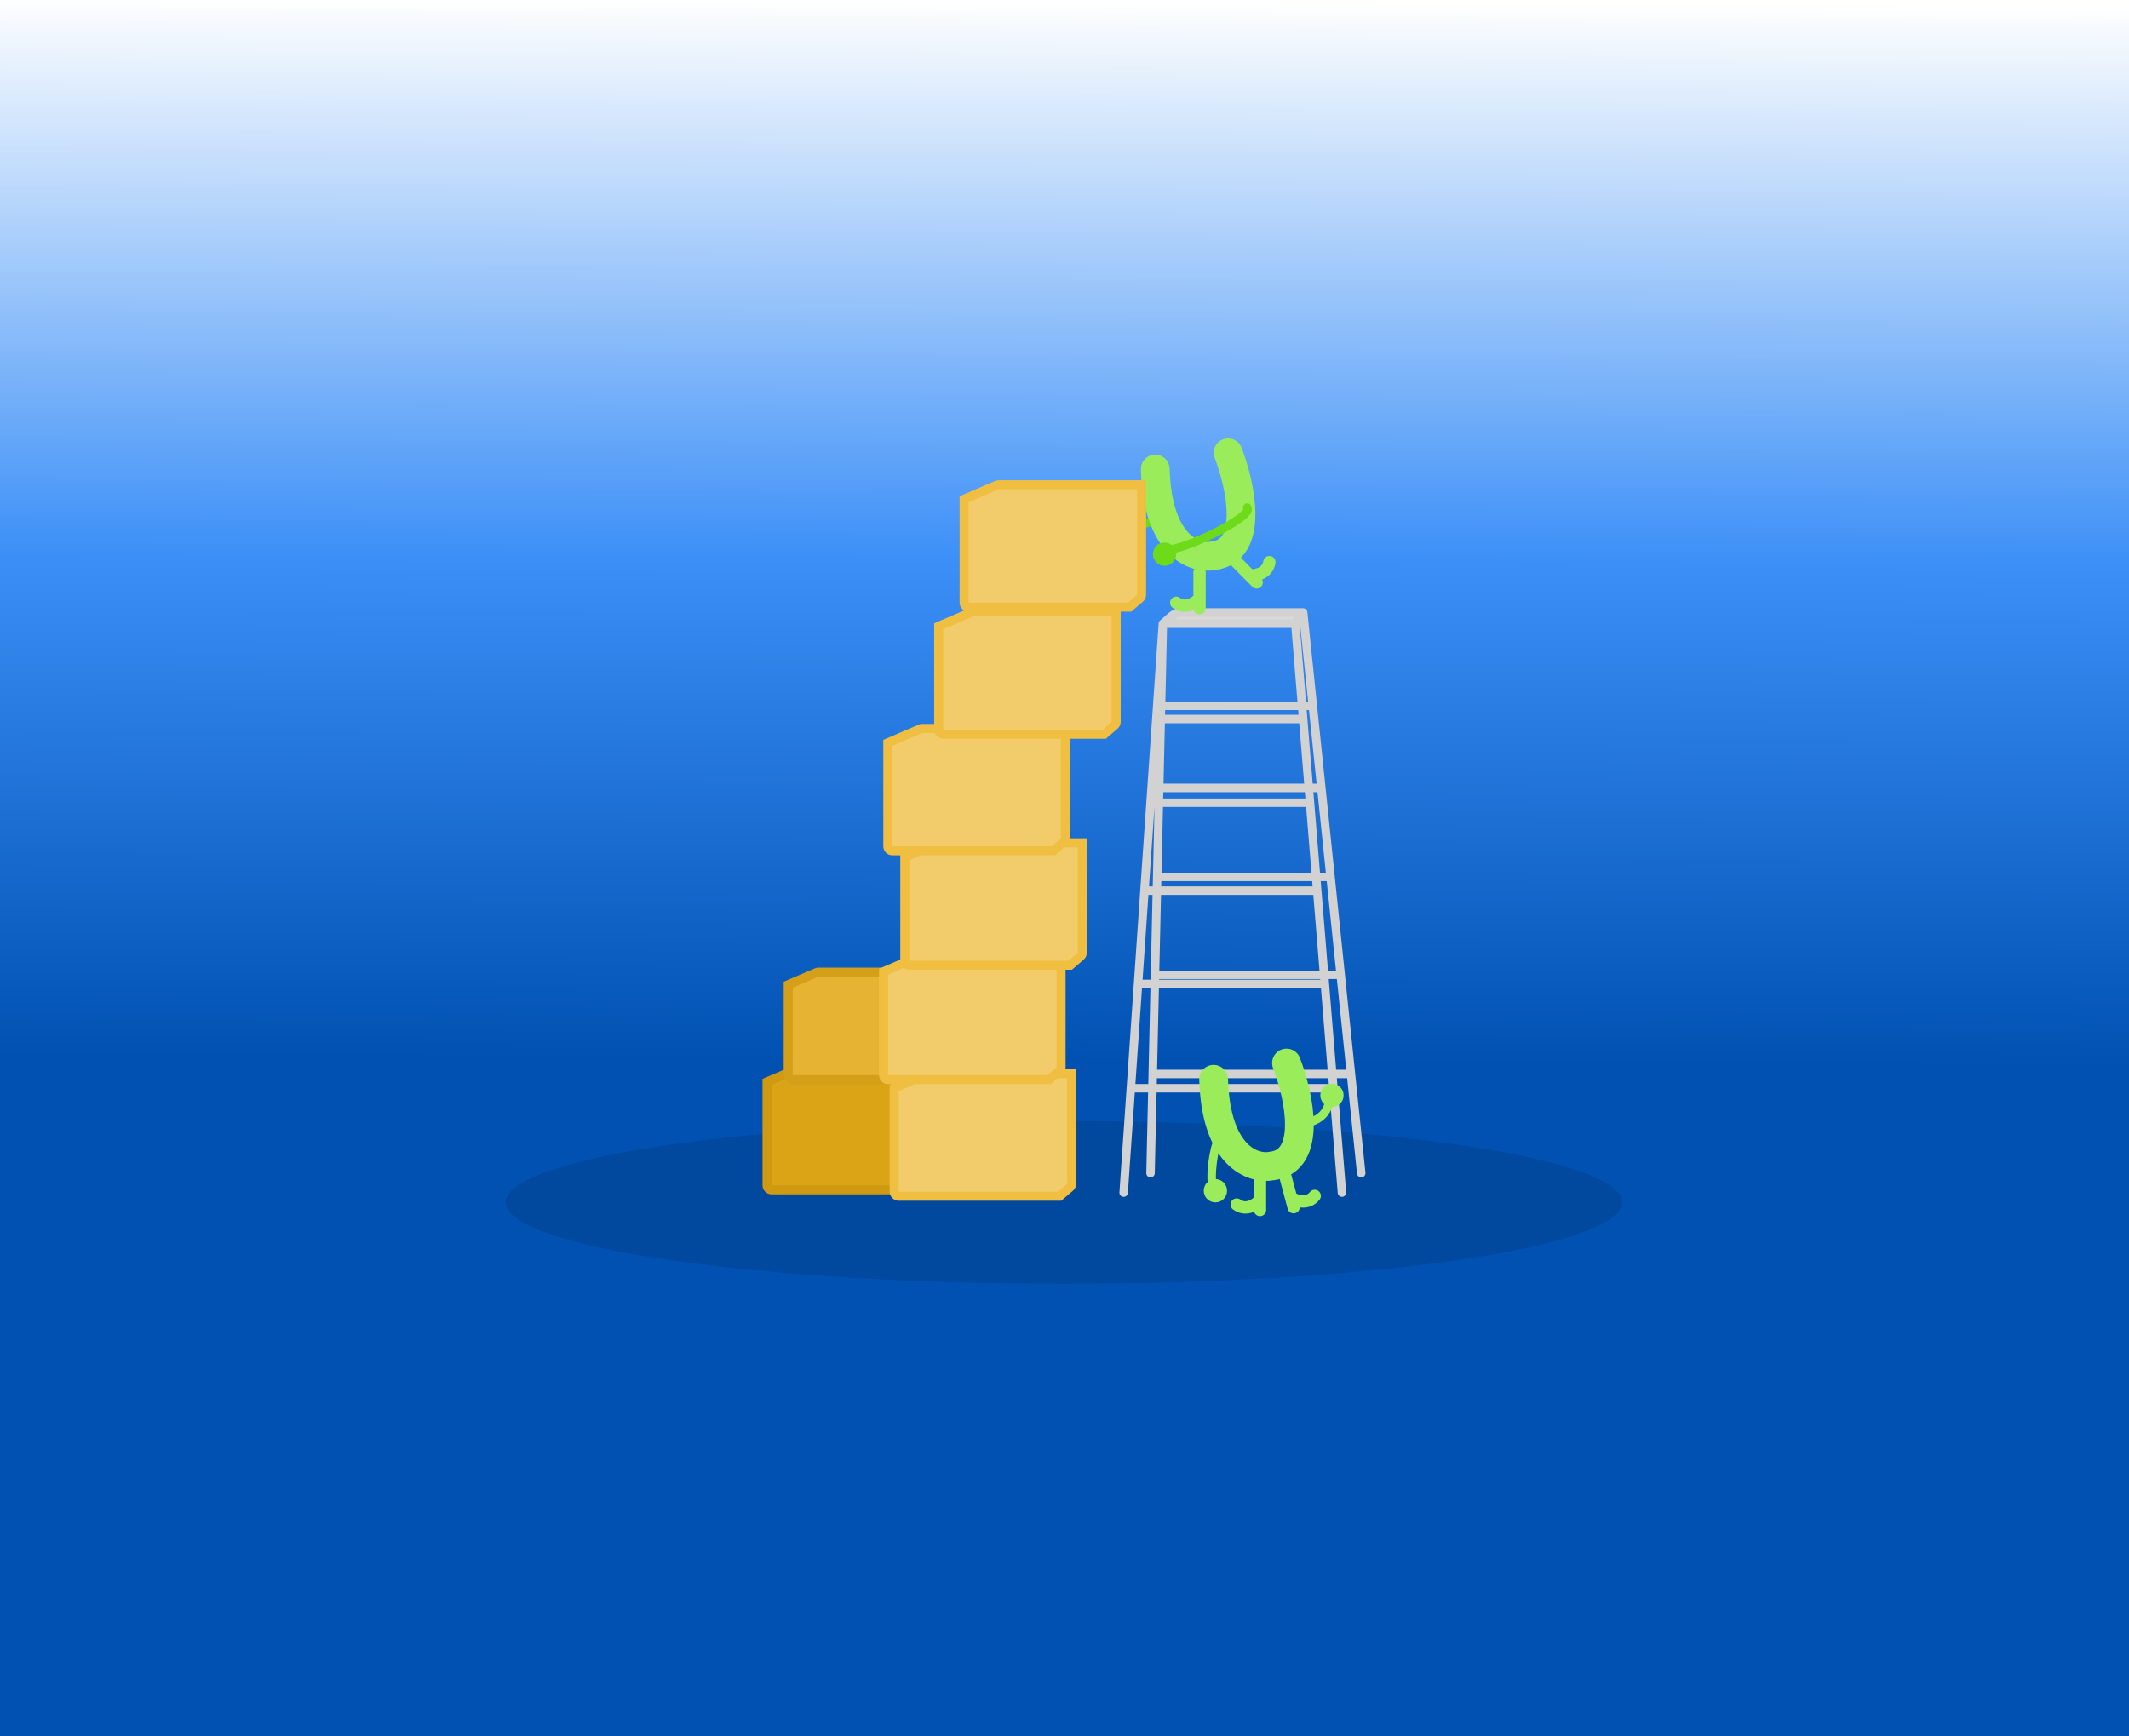 <svg width="960" height="783" viewBox="0 0 960 783" fill="none" xmlns="http://www.w3.org/2000/svg">
<rect x="0" y="0" width="960" height="783" fill="#333333" stroke="none"/>
<rect width="960" height="783" fill="url(#paint0_linear_1482_44299)"/>
<ellipse cx="479.72" cy="542.303" rx="251.72" ry="36.697" fill="#00499F"/>
<path d="M345.865 534.602V487.934L360.586 481.625C360.84 481.517 361.113 481.461 361.389 481.461H425.891V531.065C425.891 531.661 425.63 532.226 425.178 532.613L420.47 536.639H347.901C346.777 536.639 345.865 535.727 345.865 534.602Z" fill="#DBA316" stroke="#CF9911" stroke-width="4.073" stroke-linecap="round"/>
<path d="M355.423 484.908V444.12L368.244 438.621C368.498 438.512 368.771 438.456 369.047 438.456H425.893V482.019C425.893 482.614 425.632 483.179 425.18 483.566L421.233 486.944H357.46C356.335 486.944 355.423 486.032 355.423 484.908Z" fill="#E6B432" stroke="#D4A01A" stroke-width="4.073" stroke-linecap="round"/>
<path d="M403.201 537.47V490.803L417.922 484.493C418.176 484.385 418.449 484.329 418.724 484.329H483.227V533.933C483.227 534.529 482.966 535.094 482.514 535.481L477.806 539.507H405.237C404.113 539.507 403.201 538.595 403.201 537.47Z" fill="#F2CC6B" stroke="#F0BF42" stroke-width="4.073" stroke-linecap="round"/>
<path d="M398.423 484.907V438.239L413.145 431.93C413.398 431.821 413.671 431.765 413.947 431.765H478.449V481.37C478.449 481.965 478.189 482.531 477.736 482.918L473.029 486.944H400.46C399.335 486.944 398.423 486.032 398.423 484.907Z" fill="#F2CC6B" stroke="#F0BF42" stroke-width="4.073" stroke-linecap="round"/>
<path d="M407.986 433.301V386.634L422.707 380.324C422.961 380.216 423.234 380.16 423.51 380.16H488.012V429.764C488.012 430.36 487.751 430.925 487.299 431.312L482.591 435.338H410.023C408.898 435.338 407.986 434.426 407.986 433.301Z" fill="#F2CC6B" stroke="#F0BF42" stroke-width="4.073" stroke-linecap="round"/>
<path d="M400.337 381.696V335.028L415.059 328.719C415.312 328.61 415.585 328.554 415.861 328.554H480.363V378.159C480.363 378.754 480.103 379.32 479.65 379.707L474.943 383.733H402.374C401.249 383.733 400.337 382.821 400.337 381.696Z" fill="#F2CC6B" stroke="#F0BF42" stroke-width="4.073" stroke-linecap="round"/>
<path d="M423.275 329.132V282.464L437.996 276.154C438.25 276.046 438.523 275.99 438.799 275.99H503.301V325.595C503.301 326.19 503.04 326.756 502.588 327.142L497.88 331.168H425.312C424.187 331.168 423.275 330.256 423.275 329.132Z" fill="#F2CC6B" stroke="#F0BF42" stroke-width="4.073" stroke-linecap="round"/>
<rect x="529.613" y="276.247" width="55.046" height="5.734" fill="#D9D9D9"/>
<path d="M506.676 537.895L509.919 490.828M524.356 281.297H584.085M524.356 281.297L521.393 324.302M524.356 281.297L523.524 318.336M524.356 281.297L528.191 277.918C529.412 276.841 530.985 276.247 532.613 276.247H587.609M584.085 281.297L587.609 324.302M584.085 281.297L587.609 276.247M605.11 537.895L601.254 490.828M521.393 324.302H587.609M521.393 324.302L518.792 362.051M587.609 324.302L590.702 362.051M518.792 362.051H590.702M518.792 362.051L516.059 401.712M590.702 362.051L593.952 401.712M516.059 401.712H593.952M516.059 401.712L513.162 443.761M593.952 401.712L597.397 443.761M513.162 443.761H597.397M513.162 443.761L509.919 490.828M597.397 443.761L601.254 490.828M509.919 490.828H601.254M518.792 529.114L519.796 484.389M520.8 439.664L519.796 484.389M520.8 439.664L521.791 395.513M520.8 439.664H604.537M519.796 484.389H609.169M521.791 395.513L522.693 355.376L523.524 318.336M521.791 395.513H599.963M523.524 318.336H591.969M587.609 276.247L591.969 318.336M613.802 529.114L604.537 439.664M604.537 439.664L599.963 395.513M599.963 395.513L595.806 355.376M523.524 355.376H595.806M595.806 355.376L591.969 318.336" stroke="#D2D2D2" stroke-width="3.823" stroke-linecap="round"/>
<path d="M523.205 234.184C517.948 235.299 506.958 238.675 505.047 243.263" stroke="#6DDB19" stroke-width="3.823" stroke-linecap="round"/>
<path d="M553.779 204.224C559.393 218.767 565.905 248.418 547.039 250.678C539.081 252.249 521.94 246.794 520.922 211.545" stroke="#9AEC5B" stroke-width="12.961" stroke-linecap="round"/>
<path d="M540.891 274.32L540.891 269.889M540.891 258.074L540.891 269.889M540.891 269.889C538.758 272.187 534.492 274.813 530.378 271.859" stroke="#9AEC5B" stroke-width="5.555" stroke-linecap="round"/>
<path d="M566.648 262.68L563.532 259.53M555.221 251.132L563.532 259.53M563.532 259.53C566.664 259.663 571.543 258.529 572.389 253.536" stroke="#9AEC5B" stroke-width="5.555" stroke-linecap="round"/>
<path d="M562.392 228.925C565.737 233.225 530.855 249.472 526.555 247.56" stroke="#6DDB19" stroke-width="3.823" stroke-linecap="round"/>
<circle cx="505.049" cy="244.215" r="5.256" fill="#6DDB19"/>
<circle cx="525.12" cy="249.952" r="5.256" fill="#6DDB19"/>
<path d="M580.096 479.454C585.71 493.997 592.221 523.648 573.355 525.907C565.397 527.478 548.256 522.023 547.239 486.774" stroke="#9AEC5B" stroke-width="12.961" stroke-linecap="round"/>
<path d="M568.156 545.727L568.156 541.296M568.156 529.48L568.156 541.296M568.156 541.296C566.023 543.593 561.757 546.219 557.644 543.265" stroke="#9AEC5B" stroke-width="5.555" stroke-linecap="round"/>
<path d="M583.309 544.471L582.162 540.191M579.104 528.778L582.162 540.191M582.162 540.191C584.817 541.858 589.617 543.29 592.826 539.372" stroke="#9AEC5B" stroke-width="5.555" stroke-linecap="round"/>
<path d="M590.57 505.986C592.8 505.667 597.642 503.596 599.171 497.862" stroke="#9AEC5B" stroke-width="3.823" stroke-linecap="round"/>
<path d="M549.252 514.8C547.591 516.321 545.116 530.971 547.088 536.568" stroke="#9AEC5B" stroke-width="3.823" stroke-linecap="round"/>
<circle cx="600.608" cy="494.042" r="5.256" fill="#9AEC5B"/>
<circle cx="548.045" cy="537.047" r="5.256" fill="#9AEC5B"/>
<path d="M434.74 271.793V225.125L449.461 218.816C449.715 218.707 449.988 218.651 450.264 218.651H514.766V268.256C514.766 268.851 514.505 269.417 514.053 269.804L509.345 273.829H436.776C435.652 273.829 434.74 272.918 434.74 271.793Z" fill="#F2CC6B" stroke="#F0BF42" stroke-width="4.073" stroke-linecap="round"/>
<defs>
<linearGradient id="paint0_linear_1482_44299" x1="515.787" y1="5.27543e-08" x2="512.535" y2="632.834" gradientUnits="userSpaceOnUse">
<stop stop-color="#FFFFFE"/>
<stop offset="0.4" stop-color="#3B8FF7"/>
<stop offset="0.757" stop-color="#0051B2"/>
</linearGradient>
</defs>
</svg>
